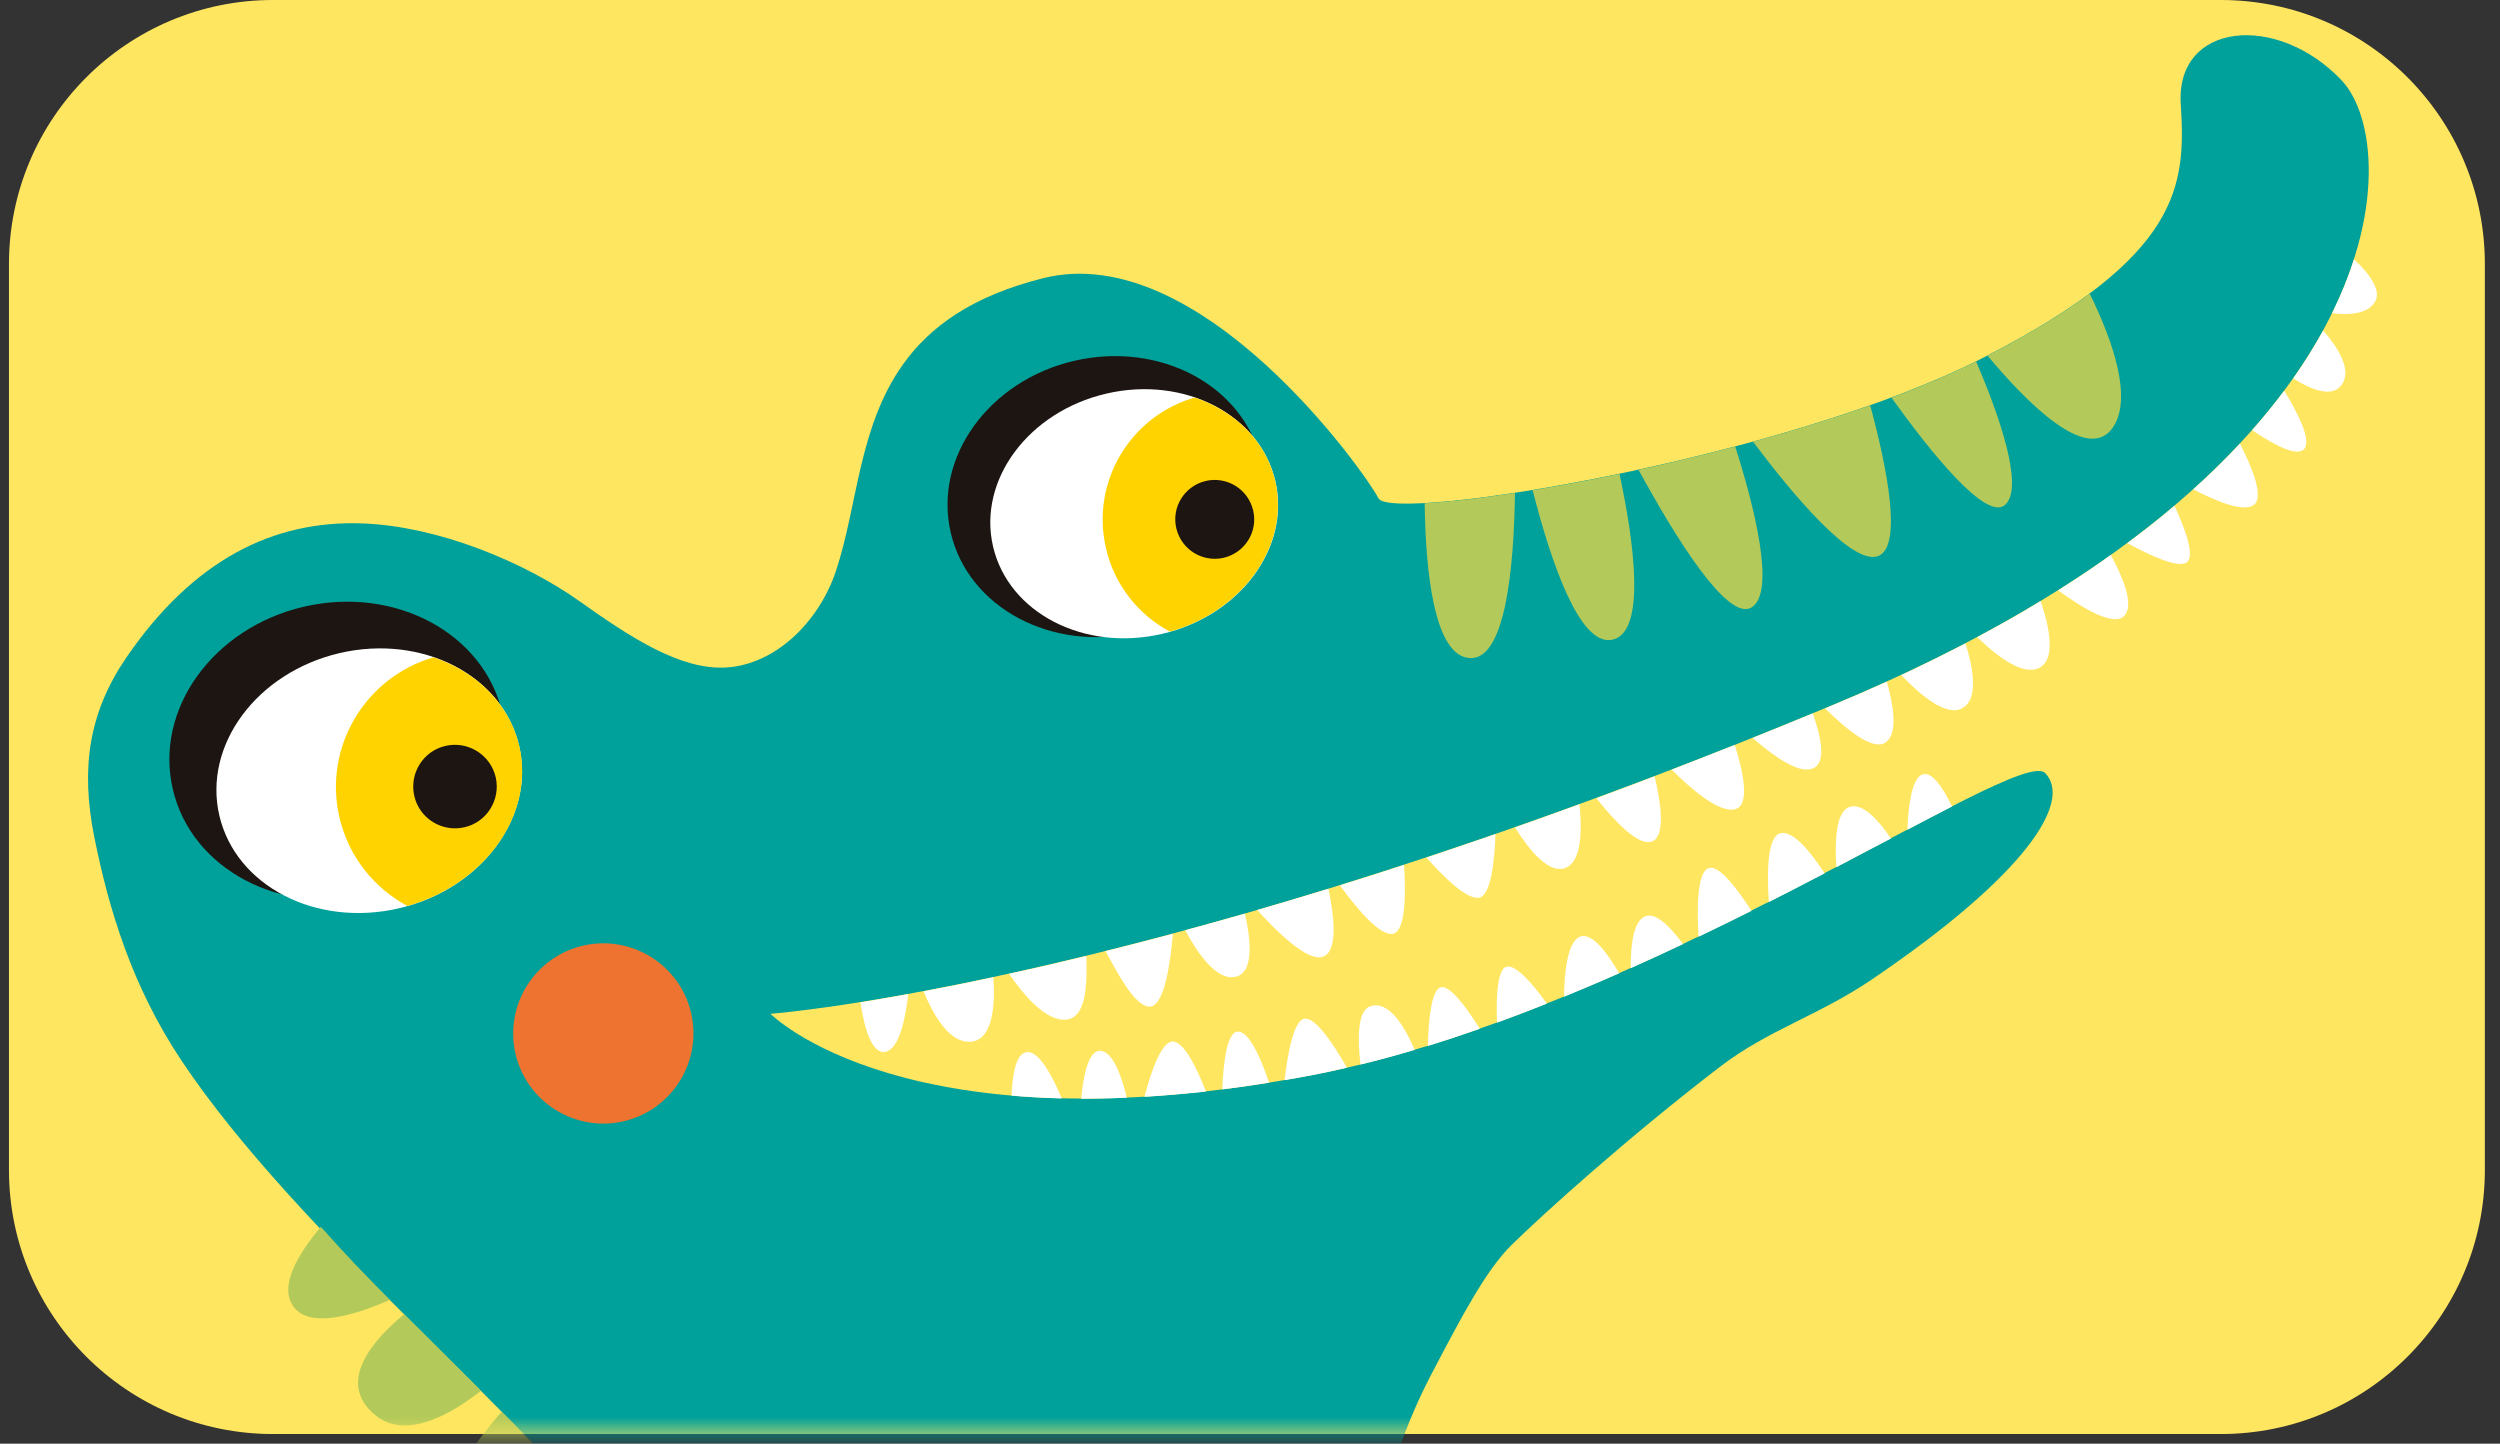 <svg width="142" height="82" viewBox="0 0 142 82" fill="none" xmlns="http://www.w3.org/2000/svg">
<rect x="0" y="0" width="142" height="82" fill="#333333" stroke="none"/>
<path d="M126.14 0H15.509C7.225 0 0.509 6.716 0.509 15V66.453C0.509 74.737 7.225 81.453 15.509 81.453H126.14C134.424 81.453 141.14 74.737 141.14 66.453V15C141.14 6.716 134.424 0 126.14 0Z" fill="#FFE660"/>
<mask id="mask0" mask-type="alpha" maskUnits="userSpaceOnUse" x="0" y="0" width="142" height="82">
<path d="M126.14 0H15.509C7.225 0 0.509 6.716 0.509 15V66.453C0.509 74.737 7.225 81.453 15.509 81.453H126.14C134.424 81.453 141.14 74.737 141.14 66.453V15C141.14 6.716 134.424 0 126.14 0Z" fill="white"/>
</mask>
<g mask="url(#mask0)">
<path d="M17.986 105.781C21.012 105.683 27.889 118.655 37.117 118.371C45.368 118.114 50.666 110.075 46.424 102.001C42.192 93.926 34.18 85.79 22.929 74.628C18.714 70.449 13.612 65.196 10.311 60.245C7.481 56.003 6.168 51.602 5.351 47.521C4.58 43.643 5.032 40.485 7.179 37.344C10.995 31.78 15.546 29.535 20.613 29.731C24.916 29.899 29.761 31.913 32.929 34.158C35.777 36.181 38.66 38.089 41.287 37.911C44.046 37.725 46.504 35.347 47.48 32.437C48.705 28.781 48.758 24.256 51.278 20.716C52.786 18.586 55.182 16.82 59.255 15.8C68.181 13.564 77.577 26.891 78.296 28.302C79.015 29.713 101.401 26.084 112.652 20.316C123.912 14.549 124.16 10.556 123.867 5.907C123.575 1.248 129.351 0.698 133.007 4.567C136.662 8.444 136.174 26.66 104.232 39.988C65.927 55.968 43.763 57.583 43.763 57.583C43.763 57.583 51.491 65.453 74.49 61.07C93.336 57.476 114.604 42.304 116.166 43.91C117.718 45.516 115.136 49.659 106.299 55.648C103.3 57.68 100.461 58.488 97.746 60.555C92.466 64.592 87.55 69.047 85.847 70.724C84.383 72.17 82.99 74.841 81.286 78.088C79.955 80.644 78.722 83.9 77.87 88.124C76.912 92.879 79.529 101.513 77.87 111.388C76.131 121.77 72.759 123.376 68.491 126.446C67.231 127.351 65.306 128.753 63.434 129.569C58.243 131.832 51.597 132.417 43.301 132.204C38.235 132.08 33.984 131.326 30.426 129.232C25.52 126.357 21.695 122.169 20.196 118.646C17.596 112.568 15.715 105.852 17.986 105.781Z" fill="#00A19A"/>
<path d="M28.528 40.476C29.575 45.001 26.238 49.642 21.074 50.839C15.901 52.037 10.862 49.349 9.815 44.824C8.759 40.298 12.095 35.658 17.268 34.46C22.432 33.262 27.472 35.959 28.528 40.476Z" fill="#1D1511"/>
<path d="M29.486 42.366C30.418 46.367 27.356 50.502 22.654 51.593C17.951 52.685 13.39 50.325 12.459 46.323C11.527 42.321 14.588 38.195 19.291 37.095C23.994 36.004 28.554 38.364 29.486 42.366Z" fill="white"/>
<path d="M24.632 37.335C20.737 38.462 18.35 42.446 19.282 46.438C19.805 48.674 21.261 50.449 23.142 51.46C27.569 50.209 30.391 46.234 29.495 42.366C28.927 39.961 27.055 38.16 24.632 37.335Z" fill="#FFD300"/>
<path d="M28.155 44.14C28.448 45.418 27.658 46.696 26.38 46.989C25.103 47.281 23.825 46.492 23.532 45.214C23.239 43.936 24.029 42.658 25.307 42.366C26.576 42.073 27.853 42.863 28.155 44.14Z" fill="#1D1511"/>
<path d="M71.624 26.164C72.617 30.423 69.467 34.797 64.605 35.924C59.743 37.051 54.996 34.522 54.002 30.254C53.008 25.995 56.158 21.621 61.02 20.494C65.892 19.367 70.639 21.904 71.624 26.164Z" fill="#1D1511"/>
<path d="M72.44 27.317C73.318 31.088 70.435 34.974 66.007 36.004C61.579 37.033 57.285 34.815 56.406 31.044C55.528 27.273 58.412 23.386 62.839 22.357C67.267 21.328 71.561 23.555 72.44 27.317Z" fill="white"/>
<path d="M67.861 22.579C64.188 23.635 61.943 27.388 62.822 31.15C63.31 33.262 64.685 34.93 66.451 35.879C70.621 34.699 73.274 30.955 72.431 27.317C71.907 25.054 70.151 23.36 67.861 22.579Z" fill="#FFD300"/>
<path d="M71.18 28.994C71.464 30.201 70.71 31.399 69.503 31.683C68.296 31.958 67.098 31.212 66.814 30.006C66.53 28.799 67.285 27.601 68.491 27.317C69.698 27.042 70.896 27.787 71.18 28.994Z" fill="#1D1511"/>
<path d="M107.435 22.588C109.688 25.72 112.856 29.677 113.912 28.657C114.995 27.61 113.477 23.413 112.244 20.529C110.789 21.257 109.165 21.94 107.435 22.588Z" fill="#B3CA5A"/>
<path d="M119.972 24.336C121.179 22.686 120.008 19.358 118.695 16.678C117.204 17.788 115.305 18.95 112.892 20.201C115.083 22.827 118.517 26.314 119.972 24.336Z" fill="#B3CA5A"/>
<path d="M91.597 36.332C93.513 35.888 92.821 30.813 91.987 26.918C90.248 27.282 88.589 27.592 87.054 27.841C88.083 31.878 89.724 36.767 91.597 36.332Z" fill="#B3CA5A"/>
<path d="M83.531 37.379C85.519 37.415 85.989 32.215 86.051 28C84.01 28.311 82.244 28.515 80.922 28.586C80.967 32.304 81.428 37.344 83.531 37.379Z" fill="#B3CA5A"/>
<path d="M93.07 26.687C95.146 30.494 98.127 35.329 99.485 34.504C100.887 33.644 99.635 28.746 98.562 25.365C96.707 25.853 94.862 26.297 93.07 26.687Z" fill="#B3CA5A"/>
<path d="M106.698 31.576C108.082 30.999 107.16 26.465 106.228 23.023C104.099 23.777 101.845 24.469 99.573 25.09C101.827 28.089 105.234 32.179 106.698 31.576Z" fill="#B3CA5A"/>
<path d="M39.255 57.538C39.894 60.289 38.181 63.04 35.431 63.687C32.68 64.326 29.921 62.614 29.282 59.863C28.643 57.112 30.355 54.362 33.106 53.714C35.865 53.075 38.616 54.788 39.255 57.538Z" fill="#EE7330"/>
<path d="M21.332 80.395C23.053 81.788 25.573 80.368 27.312 79.002C25.919 77.6 24.464 76.154 22.947 74.654C21.225 76.074 19.025 78.523 21.332 80.395Z" fill="#B3CA5A"/>
<path d="M16.691 74.246C17.632 75.462 20.107 74.725 22.13 73.838C20.817 72.507 19.504 71.123 18.226 69.685C16.948 71.194 15.795 73.075 16.691 74.246Z" fill="#B3CA5A"/>
<path d="M25.839 87.112C27.667 89.126 31.713 87.378 34.153 86.029C32.405 84.166 30.515 82.223 28.492 80.191C26.655 82.294 24.375 85.497 25.839 87.112Z" fill="#B3CA5A"/>
<path d="M65.27 57.175C66.131 57.219 66.477 54.717 66.619 53.04C65.288 53.395 64.01 53.723 62.795 54.025C63.514 55.338 64.445 57.13 65.27 57.175Z" fill="white"/>
<path d="M79.13 53.04C79.84 52.871 79.858 50.813 79.751 49.127C78.509 49.535 77.284 49.925 76.104 50.289C77.054 51.594 78.403 53.209 79.13 53.04Z" fill="white"/>
<path d="M70.186 55.48C71.26 55.231 71.038 53.315 70.71 51.895C69.538 52.232 68.42 52.543 67.32 52.836C67.986 54.087 69.086 55.737 70.186 55.48Z" fill="white"/>
<path d="M83.966 50.999C84.667 50.937 84.889 49.038 84.942 47.379C83.602 47.84 82.298 48.284 81.02 48.71C82.023 49.837 83.274 51.061 83.966 50.999Z" fill="white"/>
<path d="M88.881 49.313C89.84 48.985 89.866 47.193 89.716 45.684C88.473 46.137 87.249 46.572 86.051 46.997C86.85 48.275 87.95 49.624 88.881 49.313Z" fill="white"/>
<path d="M103.664 40.236C104.87 41.434 106.441 42.73 107.151 42.135C107.799 41.603 107.55 40.059 107.169 38.719C106.219 39.154 105.243 39.58 104.232 39.997C104.045 40.077 103.859 40.156 103.664 40.236Z" fill="white"/>
<path d="M111.472 40.218C112.404 39.686 112.075 37.938 111.64 36.545C110.478 37.148 109.263 37.752 107.994 38.346C109.112 39.526 110.576 40.733 111.472 40.218Z" fill="white"/>
<path d="M93.832 47.796C94.613 47.503 94.347 45.631 93.983 44.096C92.865 44.522 91.756 44.939 90.674 45.338C91.694 46.625 93.052 48.08 93.832 47.796Z" fill="white"/>
<path d="M102.936 43.661C103.779 43.368 103.433 41.824 102.963 40.52C101.809 40.999 100.674 41.461 99.547 41.913C100.709 42.925 102.129 43.954 102.936 43.661Z" fill="white"/>
<path d="M98.535 45.968C99.422 45.764 99.032 43.883 98.535 42.312C97.32 42.792 96.131 43.262 94.951 43.714C96.113 44.877 97.648 46.172 98.535 45.968Z" fill="white"/>
<path d="M75.217 54.309C76.007 53.91 75.767 51.975 75.457 50.484C74.064 50.91 72.724 51.31 71.411 51.691C72.6 53.004 74.383 54.743 75.217 54.309Z" fill="white"/>
<path d="M127.922 24.433C129.147 25.259 130.549 26.031 130.913 25.454C131.25 24.913 130.531 23.475 129.741 22.198C129.191 22.934 128.588 23.679 127.922 24.433Z" fill="white"/>
<path d="M120.833 30.849C122.146 31.567 123.681 32.268 124.187 31.958C124.702 31.638 124.142 30.094 123.513 28.728C122.678 29.438 121.782 30.148 120.833 30.849Z" fill="white"/>
<path d="M124.577 27.796C125.899 28.48 127.434 29.11 128.011 28.684C128.606 28.249 127.949 26.616 127.23 25.197C126.423 26.066 125.536 26.936 124.577 27.796Z" fill="white"/>
<path d="M130.256 21.497C131.312 22.153 132.465 22.606 133.007 21.86C133.61 21.026 132.811 19.758 131.96 18.773C131.472 19.66 130.904 20.574 130.256 21.497Z" fill="white"/>
<path d="M132.465 17.788C133.397 17.903 134.391 17.85 134.852 17.22C135.349 16.545 134.577 15.543 133.708 14.726C133.397 15.703 132.989 16.732 132.465 17.788Z" fill="white"/>
<path d="M60.506 57.92C61.748 57.858 61.748 55.817 61.704 54.3C60.142 54.681 58.678 55.019 57.312 55.311C58.172 56.562 59.388 57.973 60.506 57.92Z" fill="white"/>
<path d="M55.12 59.171C56.398 59.091 56.531 57.112 56.424 55.507C54.987 55.817 53.656 56.083 52.458 56.305C53.035 57.707 53.931 59.242 55.12 59.171Z" fill="white"/>
<path d="M50.311 59.739C51.065 59.562 51.42 57.929 51.588 56.465C50.595 56.642 49.681 56.802 48.873 56.935C49.077 58.293 49.494 59.925 50.311 59.739Z" fill="white"/>
<path d="M112.306 36.19C113.415 37.273 114.932 38.444 115.873 37.911C116.778 37.388 116.405 35.605 115.908 34.14C114.782 34.833 113.575 35.516 112.306 36.19Z" fill="white"/>
<path d="M116.902 33.528C118.304 34.557 120.088 35.631 120.673 34.966C121.223 34.344 120.593 32.801 119.892 31.523C118.961 32.197 117.958 32.872 116.902 33.528Z" fill="white"/>
<path d="M96.477 53.208C97.506 52.72 98.508 52.224 99.485 51.736C98.686 50.511 97.648 49.091 97.044 49.313C96.397 49.544 96.379 51.576 96.477 53.208Z" fill="white"/>
<path d="M85.031 58.089C85.98 57.742 86.92 57.379 87.861 57.006C87.089 55.923 86.078 54.717 85.536 54.921C85.039 55.116 84.977 56.678 85.031 58.089Z" fill="white"/>
<path d="M89.707 53.217C89.032 53.546 88.855 55.222 88.837 56.616C89.893 56.181 90.94 55.737 91.969 55.285C91.322 54.167 90.407 52.889 89.707 53.217Z" fill="white"/>
<path d="M62.52 59.686C61.846 59.624 61.544 61.008 61.411 62.41C62.236 62.41 63.105 62.392 64.002 62.348C63.691 61.061 63.203 59.748 62.52 59.686Z" fill="white"/>
<path d="M107.408 47.627C106.734 46.633 105.811 45.578 105.057 45.835C104.258 46.101 104.214 47.849 104.303 49.26C105.394 48.683 106.432 48.133 107.408 47.627Z" fill="white"/>
<path d="M100.469 51.239C101.561 50.688 102.617 50.138 103.637 49.606C102.909 48.479 101.871 47.157 101.135 47.326C100.363 47.512 100.363 49.571 100.469 51.239Z" fill="white"/>
<path d="M93.407 52.064C92.75 52.383 92.617 53.794 92.626 54.992C93.628 54.539 94.622 54.087 95.598 53.625C94.915 52.694 94.045 51.762 93.407 52.064Z" fill="white"/>
<path d="M58.421 59.757C57.728 59.695 57.507 60.963 57.453 62.232C58.35 62.312 59.308 62.365 60.31 62.392C59.76 61.088 59.068 59.819 58.421 59.757Z" fill="white"/>
<path d="M65.004 62.303C66.113 62.232 67.276 62.135 68.5 62.002C67.968 60.635 67.276 59.242 66.663 59.162C66.007 59.073 65.412 60.75 65.004 62.303Z" fill="white"/>
<path d="M109.192 43.989C108.588 44.211 108.393 45.773 108.34 47.13C109.254 46.651 110.097 46.208 110.877 45.808C110.381 44.779 109.742 43.785 109.192 43.989Z" fill="white"/>
<path d="M69.423 61.877C70.284 61.771 71.171 61.647 72.085 61.496C71.624 60.129 70.993 58.674 70.364 58.594C69.716 58.514 69.494 60.245 69.423 61.877Z" fill="white"/>
<path d="M81.1 59.411C82.085 59.109 83.07 58.781 84.055 58.435C83.3 57.228 82.369 55.959 81.845 56.074C81.304 56.199 81.144 57.893 81.1 59.411Z" fill="white"/>
<path d="M77.276 60.467C78.296 60.218 79.325 59.943 80.355 59.632C79.76 58.257 78.873 56.802 77.826 57.157C77.098 57.405 77.107 59.011 77.276 60.467Z" fill="white"/>
<path d="M72.963 61.354C73.469 61.265 73.975 61.176 74.489 61.079C75.155 60.954 75.829 60.804 76.504 60.644C75.74 59.304 74.782 57.867 74.152 57.858C73.513 57.849 73.159 59.694 72.963 61.354Z" fill="white"/>
</g>
</svg>
